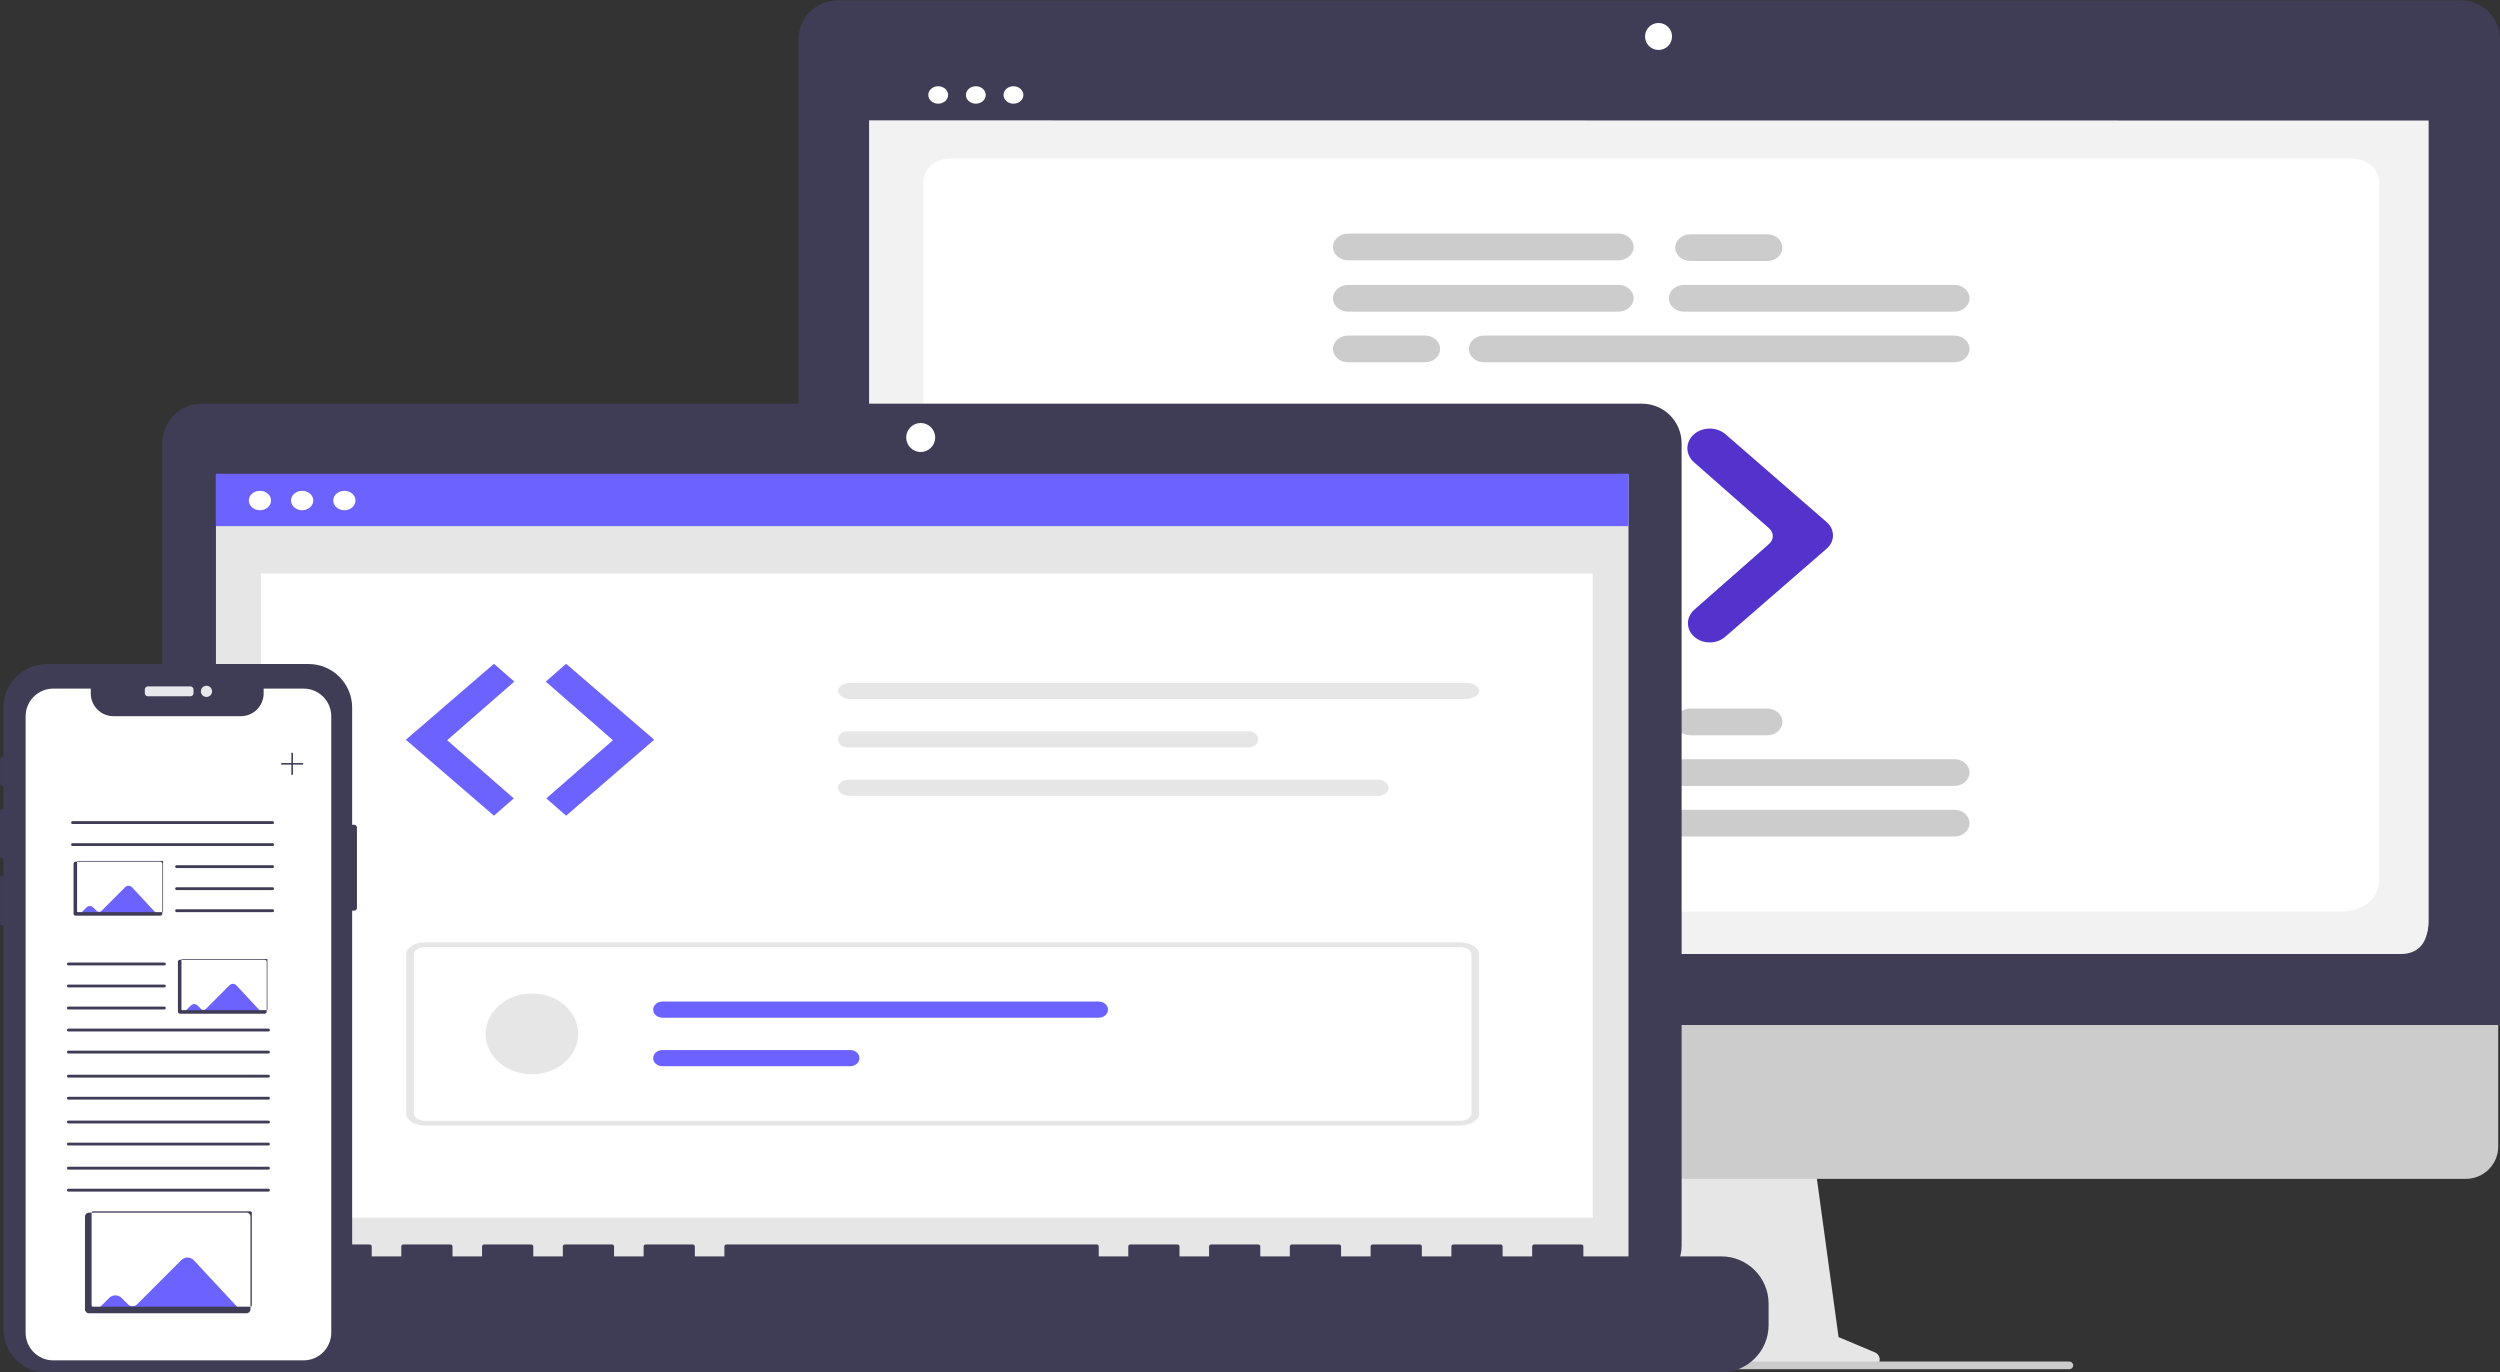 <?xml version="1.0" encoding="UTF-8"?>
<!DOCTYPE svg PUBLIC "-//W3C//DTD SVG 1.1//EN" "http://www.w3.org/Graphics/SVG/1.1/DTD/svg11.dtd">
<!-- Creator: CorelDRAW 2021 (64 Bit) -->
<svg xmlns="http://www.w3.org/2000/svg" xml:space="preserve" width="221.983mm" height="121.855mm" version="1.1" style="shape-rendering:geometricPrecision; text-rendering:geometricPrecision; image-rendering:optimizeQuality; fill-rule:evenodd; clip-rule:evenodd"
viewBox="0 0 22198.26 12185.5"
 xmlns:xlink="http://www.w3.org/1999/xlink"
 xmlns:xodm="http://www.corel.com/coreldraw/odm/2003">
 <rect x="0" y="0" width="22198.26" height="12185.5" fill="#333333" stroke="none"/>
 <defs>
  <style type="text/css">
   <![CDATA[
    .fil2 {fill:#3F3D56;fill-rule:nonzero}
    .fil5 {fill:#5433CC;fill-rule:nonzero}
    .fil6 {fill:#6C63FF;fill-rule:nonzero}
    .fil1 {fill:#CCCCCC;fill-rule:nonzero}
    .fil0 {fill:#E6E6E6;fill-rule:nonzero}
    .fil7 {fill:#E6E8EC;fill-rule:nonzero}
    .fil4 {fill:#F2F2F2;fill-rule:nonzero}
    .fil3 {fill:white;fill-rule:nonzero}
   ]]>
  </style>
 </defs>
 <g id="desktop">
  <g id="monitor">
   <path class="fil0" d="M16648.32 12008.53l-323.24 -136.1 -221.72 -1620.38 -2952.84 0 -240.34 1613.75 -289.18 144.6c-23.24,11.61 -37.96,35.39 -37.96,61.4 0,37.93 30.75,68.68 68.68,68.68 0,0 0,0 0,0l3969.96 0.01c0,-0.01 0.02,-0.01 0.02,-0.01 37.91,0 68.66,-30.75 68.66,-68.67 0,-27.63 -16.57,-52.57 -42.04,-63.29l0 0.01z"/>
   <path class="fil1" d="M21895.71 10467.62l-14505.12 0c-158.42,-0.3 -286.72,-128.92 -286.72,-287.38l-0.02 -2045.39 15078.59 0 0 2045.41c-0.01,158.42 -128.31,287.04 -286.76,287.36l0.03 0z"/>
   <path class="fil2" d="M22197.6 9101.55l-15106.98 0 0 -8751.88c0.18,-191.19 155.23,-346.24 346.45,-346.42l14414.08 0c191.22,0.16 346.25,155.18 346.45,346.4l0 8751.9z"/>
   <path class="fil3" d="M21295.32 8466.34l-13302.42 0c-147.41,-0.13 -266.94,-119.66 -267.07,-267.07l0 -7293.77c0.13,-147.39 119.66,-266.92 267.09,-267.05l13302.4 0c147.41,0.13 266.94,119.66 267.08,267.08l0 7293.75c-0.14,147.4 -119.67,266.93 -267.08,267.06l0 0z"/>
   <path class="fil1" d="M18374.78 12157.39l-7474.82 0c-0.22,0 -0.47,0 -0.72,0 -15.47,0 -29.09,-10.25 -33.36,-25.13 -0.74,-2.8 -1.11,-5.71 -1.11,-8.63 0,-18.69 15.14,-33.86 33.85,-33.87l7473.41 0c0.38,0 0.81,-0.02 1.22,-0.02 16.18,0 30.34,10.85 34.55,26.46 0.54,2.41 0.8,4.88 0.8,7.33 0,18.68 -15.14,33.84 -33.83,33.86l0.01 0z"/>
   <circle class="fil3" cx="14726.71" cy="323.85" r="119.81"/>
  </g>
  <g id="_1231274517856">
   <path class="fil4" d="M21223.37 8471.09l-13207.35 0c-187.11,-0.15 -299.04,-133.63 -299.04,-298.24l-0.01 -7141.8c0.14,-120.57 111.31,-218.36 248.4,-218.47l13344.36 -0.01c139.46,0.11 252.55,99.59 252.67,222.26l0 7138.05c-0.16,164.58 -60.19,298.19 -247.31,298.2l-91.72 0.01z"/>
   <path class="fil3" d="M20797.64 8094.57l-12271.64 0c-179.89,0 -326.24,-120.55 -326.24,-268.72l0 -6219.19c0,-109.89 108.45,-199.29 241.75,-199.29l12436.61 0c135.51,0 245.76,90.88 245.76,202.58l0 6215.9c0.01,148.17 -146.35,268.72 -326.24,268.72z"/>
   <path class="fil2" d="M21579.54 1070.3l-13867.2 -1.72 4.12 -150.11c0.3,-165.15 117.67,-298.58 305.42,-298.63l13274.32 -3.83c187.76,0.15 283.39,137.32 283.37,302.46l-0.03 151.83z"/>
   <ellipse class="fil3" cx="8330.58" cy="843.2" rx="88.01" ry="77.42"/>
   <ellipse class="fil3" cx="8664.66" cy="843.2" rx="88.01" ry="77.42"/>
   <ellipse class="fil3" cx="8998.73" cy="843.2" rx="88.01" ry="77.42"/>
   <path class="fil1" d="M14370.69 2767.2l-2400.07 0c-74.49,0.01 -134.91,-53.14 -134.91,-118.67 0,-65.53 60.42,-118.67 134.91,-118.67l2400.07 -0.01c74.49,0.01 134.91,53.15 134.91,118.68 0,65.53 -60.42,118.68 -134.91,118.68l0 -0.01z"/>
   <path class="fil1" d="M17353.02 2767.2l-2400.07 0c-74.49,0.01 -134.91,-53.14 -134.91,-118.67 0,-65.53 60.42,-118.67 134.91,-118.67l2400.07 -0.01c74.49,0.01 134.91,53.15 134.91,118.68 0,65.53 -60.42,118.68 -134.92,118.68l0.01 -0.01z"/>
   <path class="fil1" d="M17353.02 3216.91l-4175.27 0c-74.49,0 -134.91,-53.14 -134.91,-118.67 0,-65.53 60.42,-118.67 134.91,-118.67l4175.27 0c74.49,0 134.91,53.14 134.91,118.67 0,65.53 -60.42,118.67 -134.92,118.67l0.01 0z"/>
   <path class="fil1" d="M14370.69 2311.25l-2400.07 0c-74.43,-0.08 -134.75,-53.2 -134.75,-118.68 0,-65.47 60.32,-118.59 134.75,-118.67l2400.07 0c0.04,0 0.11,0 0.16,0 74.5,0 134.92,53.14 134.92,118.67 0,65.53 -60.42,118.68 -134.92,118.68 -0.05,0 -0.12,0 -0.16,0z"/>
   <path class="fil1" d="M15691.44 2317.49l-681.68 0c-74.5,0.01 -134.92,-53.14 -134.92,-118.67 0,-65.52 60.42,-118.67 134.92,-118.67l681.68 -0.01c74.49,0.01 134.91,53.16 134.91,118.68 0,65.53 -60.42,118.68 -134.92,118.68l0.01 -0.01z"/>
   <path class="fil1" d="M12652.29 3216.91l-681.67 0c-74.43,-0.07 -134.75,-53.2 -134.75,-118.67 0,-65.47 60.32,-118.6 134.75,-118.67l681.67 0c0.05,0 0.12,0 0.17,0 74.49,0 134.91,53.14 134.91,118.67 0,65.53 -60.42,118.67 -134.91,118.67 -0.05,0 -0.12,0 -0.17,0l0 0z"/>
   <path class="fil1" d="M14370.69 6978.33l-2400.07 0c-74.49,-0.01 -134.91,-53.15 -134.91,-118.68 0,-65.53 60.42,-118.68 134.91,-118.68l2400.07 0.02c74.49,-0.02 134.91,53.13 134.91,118.66 0,65.53 -60.42,118.67 -134.91,118.67l0 0.01z"/>
   <path class="fil1" d="M17353.02 6978.33l-2400.07 0c-74.49,-0.01 -134.91,-53.15 -134.91,-118.68 0,-65.53 60.42,-118.68 134.91,-118.68l2400.07 0.02c74.49,-0.02 134.91,53.13 134.91,118.66 0,65.53 -60.42,118.67 -134.92,118.67l0.01 0.01z"/>
   <path class="fil1" d="M17353.02 7428.04l-4175.27 0c-74.49,-0.01 -134.91,-53.15 -134.91,-118.68 0,-65.53 60.42,-118.68 134.91,-118.68l4175.27 0.02c0.05,-0.02 0.12,-0.02 0.17,-0.02 74.49,0 134.91,53.15 134.91,118.68 0,65.53 -60.42,118.67 -134.91,118.67 -0.05,0 -0.12,0 -0.17,0l0 0.01z"/>
   <path class="fil1" d="M14370.69 6522.38l-2400.07 0c-74.49,-0.01 -134.91,-53.15 -134.91,-118.68 0,-65.53 60.42,-118.68 134.91,-118.68l2400.07 0.01c74.49,-0.01 134.91,53.14 134.91,118.67 0,65.53 -60.42,118.67 -134.91,118.67l0 0.01z"/>
   <path class="fil1" d="M15691.44 6528.62l-681.68 0c-74.5,-0.01 -134.92,-53.15 -134.92,-118.68 0,-65.53 60.42,-118.67 134.92,-118.67l681.68 0c74.49,0 134.91,53.14 134.91,118.67 0,65.53 -60.42,118.67 -134.92,118.67l0.01 0.01z"/>
   <path class="fil1" d="M12652.29 7428.04l-681.67 0c-74.49,-0.01 -134.91,-53.15 -134.91,-118.68 0,-65.53 60.42,-118.68 134.91,-118.68l681.67 0.02c0.05,-0.02 0.12,-0.02 0.17,-0.02 74.49,0 134.91,53.15 134.91,118.68 0,65.53 -60.42,118.67 -134.91,118.67 -0.05,0 -0.12,0 -0.17,0l0 0.01z"/>
   <path class="fil5" d="M13743.86 5704.28c-0.13,0 -0.3,0 -0.44,0 -50.77,0 -99.54,-17.61 -135.66,-48.98l-902.19 -783.65c-35.76,-31.07 -55.92,-73.48 -55.92,-117.7 0,-44.22 20.16,-86.63 55.93,-117.69l898.55 -780.5c37.26,-32.18 87.47,-50.27 139.71,-50.27 52.69,0 103.29,18.37 140.62,51.05l0 0.01c37.19,32.82 58.14,77.31 58.14,123.68 0,46.37 -20.93,90.86 -58.13,123.67l-667.7 587.34c-20.8,18.33 -32.49,43.21 -32.49,69.1 0,25.9 11.69,50.78 32.48,69.11l664.08 584.14c36.35,31.91 56.81,75.27 56.81,120.47 0,94 -86.65,170.22 -193.51,170.22 -0.07,0 -0.21,0 -0.28,0z"/>
   <path class="fil5" d="M15181.45 5704.28c-0.07,0 -0.2,0 -0.27,0 -106.85,0 -193.51,-76.22 -193.51,-170.22 0,-45.2 20.46,-88.56 56.81,-120.48l664.07 -584.13c20.79,-18.33 32.49,-43.21 32.49,-69.11 0,-25.89 -11.7,-50.77 -32.49,-69.1l-667.7 -587.32c-37.26,-32.78 -58.24,-77.31 -58.24,-123.69 0,-46.38 20.98,-90.91 58.24,-123.68l0 0c37.33,-32.69 87.93,-51.06 140.62,-51.06 52.25,0 102.46,18.09 139.72,50.28l898.55 780.5c35.77,31.05 55.92,73.46 55.92,117.68 0,44.22 -20.15,86.63 -55.92,117.69l-902.2 783.65c-36.12,31.38 -84.88,48.99 -135.67,48.99 -0.11,0 -0.3,0 -0.42,0l0 0z"/>
  </g>
 </g>
 <g id="laptop">
  <path class="fil2" d="M14579.63 3584.37l-12787.56 0c0,-0.01 0,-0.01 0,-0.01 -194.35,0 -351.97,157.61 -351.97,351.97l0 7124.99c0,0 0,0 0,0 0,194.35 157.62,351.97 351.97,351.97l12787.56 0.01c194.35,-0.01 351.96,-157.63 351.96,-351.98 0,0 0,0 0,0l0.01 -7124.98c-0.01,-194.37 -157.62,-351.98 -351.98,-351.98l0.01 0.01z"/>
  <g id="_1231274570144">
   <g id="f1503154-f50a-4680-8aa4-587be41cac87" data-name="Group 2">
    <rect id="e1abf0e4-070b-4c82-8a12-ebedd4e3db02" class="fil0" x="1917.36" y="4212.61" width="12542.37" height="7014.03" data-name="Rectangle 1"/>
    <rect id="ace8bea0-82e8-49b8-a50c-1e1cb532084f" class="fil3" x="2317.02" y="5092.34" width="11825.08" height="5719.34" data-name="Rectangle 2"/>
    <rect id="b540f353-e277-4512-bc56-a133cea2858b" class="fil6" x="1917.36" y="4206.39" width="12542.37" height="465.27" data-name="Rectangle 3"/>
    <ellipse id="b2b285b5-c1c3-4b12-9710-2898c7239781" class="fil3" cx="2307.97" cy="4444.27" rx="98.76" ry="86.24" data-name="Ellipse 3"/>
    <ellipse id="a5a428bb-42a2-4f57-9e6c-9979c01a2490" class="fil3" cx="2682.83" cy="4444.27" rx="98.76" ry="86.24" data-name="Ellipse 4"/>
    <ellipse id="a9929a25-14ce-4464-bac9-4165f1e3fae6" class="fil3" cx="3057.69" cy="4444.27" rx="98.76" ry="86.24" data-name="Ellipse 5"/>
    <polygon id="b4a2d72b-abc3-4d2f-a2b8-a2aff6897b26" class="fil6" points="4385.85,5893.97 3603.66,6568.44 4385.85,7242.9 4561.84,7089.22 3970.37,6572.69 4566.78,6051.92 " data-name="Path 37"/>
    <polygon id="b5120d89-6cbe-4bfa-9a1b-cf9b07deff91" class="fil6" points="5026.75,5893.97 5808.92,6568.44 5026.75,7242.9 4850.76,7089.22 5442.27,6572.71 4845.81,6051.91 " data-name="Path 38"/>
    <path id="a31271bd-8e2f-469b-8cee-8b6db3f92f99" class="fil0" d="M7556.8 6063.23c-63.97,0 -115.83,32.13 -115.83,71.75 0,39.61 51.86,71.75 115.83,71.75l5460.62 0.01c63.97,0 115.83,-32.14 115.83,-71.75 0,-39.62 -51.86,-71.75 -115.83,-71.75l-5460.62 -0.01z" data-name="Path 65"/>
    <path id="bf577952-0fd5-43e0-be6b-ea1966b51a93" class="fil0" d="M12963.12 9994.29l-9186.11 0c-93.91,0 -170.01,-47.33 -170.11,-105.67l0 -1415.71c0.1,-58.33 76.2,-105.67 170.11,-105.67l9186.11 -0.01c93.91,0 170.01,47.34 170.11,105.67l0 1415.7c-0.09,58.34 -76.2,105.63 -170.11,105.69zm-9186.11 -1584.82c-56.35,0 -102.01,28.4 -102.07,63.4l0 1415.69c0,35 45.72,63.37 102.07,63.4l9186.11 0.01c56.35,0 102.01,-28.4 102.07,-63.4l0 -1415.66c0,-35 -45.72,-63.37 -102.07,-63.4l-9186.11 -0.04z" data-name="Path 78"/>
    <ellipse id="f7f4957b-eaa8-456b-bf02-bacf7de3ef80" class="fil0" cx="4722.97" cy="9180.16" rx="410.98" ry="358.86" data-name="Ellipse 13"/>
    <path id="fb0f055d-da6e-47f2-bb6d-7ff26d7b746a" class="fil6" d="M5882.11 8893.15c-0.02,0 -0.07,0 -0.1,0 -45.37,0 -82.17,32.13 -82.17,71.75 0,39.59 36.73,71.7 82.06,71.75l3874.15 0c45.37,0 82.17,-32.13 82.17,-71.75 0,-39.62 -36.8,-71.75 -82.17,-71.75l-3873.94 0z" data-name="Path 79"/>
    <path id="bfcde504-8c45-4d21-843b-87b1f7e22ce0" class="fil6" d="M5882.11 9323.68c-0.02,-0.01 -0.07,-0.01 -0.1,-0.01 -45.37,0 -82.17,32.13 -82.17,71.75 0,39.59 36.73,71.7 82.06,71.75l1667.15 0.01c0.03,-0.01 0.08,-0.01 0.11,-0.01 45.37,0 82.17,-32.13 82.17,-71.75 0,-39.58 -36.73,-71.7 -82.06,-71.75l-1667.16 0.01z" data-name="Path 80"/>
    <path id="a66699ea-75f1-4575-b6d5-52b0b1f8e30c" class="fil0" d="M7516.92 6493.09c-42.81,3.01 -75.81,34.25 -75.81,71.76 0,37.51 33,68.75 75.82,71.75l3578.75 0c42.8,-3 75.8,-34.24 75.8,-71.75 0,-37.51 -33,-68.75 -75.82,-71.76l-3578.74 0z" data-name="Path 81"/>
    <path id="bbc4ca7b-25d4-4c7e-b3d4-0411f69bd48f" class="fil0" d="M7540.48 6922.95c-54.96,0 -99.51,32.14 -99.51,71.75 0,39.62 44.55,71.75 99.51,71.75l4691.12 0.01c54.95,0 99.5,-32.14 99.5,-71.75 0,-39.62 -44.55,-71.75 -99.5,-71.75l-4691.12 -0.01z" data-name="Path 82"/>
   </g>
  </g>
  <circle class="fil3" cx="8175.12" cy="3884.66" r="128.69"/>
  <path class="fil2" d="M15283.91 11155.91l-1224.58 0 0 -88.23c-0.01,-0.01 -0.01,-0.01 -0.01,-0.01 0,-9.66 -7.83,-17.49 -17.49,-17.49l-419.85 0c-0.01,0 -0.01,0 -0.01,0 -9.66,0 -17.49,7.83 -17.49,17.49l0 88.23 -262.4 0.01 0 -88.23c-0.01,-0.01 -0.01,-0.01 -0.01,-0.01 0,-9.66 -7.83,-17.49 -17.49,-17.49 0,0 0,0 0,0l-419.85 0c-0.01,0 -0.01,0 -0.01,0 -9.66,0 -17.49,7.83 -17.49,17.49 0,0 0,0 0,0l0.01 0.01 0 88.23 -262.41 0 0 -88.23c-0.01,-0.01 -0.01,-0.01 -0.01,-0.01 0,-9.66 -7.83,-17.49 -17.49,-17.49 0,0 0,0 0,0l-419.85 0c-0.01,0 -0.01,0 -0.01,0 -9.66,0 -17.49,7.83 -17.49,17.49 0,0 0,0 0,0l0 0.01 0 88.23 -262.4 0 0 -88.23c-0.01,-0.01 -0.01,-0.01 -0.01,-0.01 0,-9.66 -7.83,-17.49 -17.49,-17.49 0,0 0,0 0,0l-419.85 0c-0.01,0 -0.01,0 -0.01,0 -9.66,0 -17.49,7.83 -17.49,17.49l0 88.23 -262.4 0.01 0 -88.23c-0.01,-0.01 -0.01,-0.01 -0.01,-0.01 0,-9.66 -7.83,-17.49 -17.49,-17.49 0,0 0,0 0,0l-419.85 0c-0.01,0 -0.01,0 -0.01,0 -9.66,0 -17.49,7.83 -17.49,17.49 0,0 0,0 0,0l0 0.01 0 88.23 -262.41 0 0 -88.23c-0.01,-0.01 -0.01,-0.01 -0.01,-0.01 0,-9.66 -7.83,-17.49 -17.49,-17.49 0,0 0,0 0,0l-419.85 0c0,0 0,0 0,0 -9.66,0 -17.49,7.83 -17.49,17.49 0,0 0,0 0,0l0 0.01 0 88.23 -262.41 0 0 -88.23c-0.01,-0.01 -0.01,-0.01 -0.01,-0.01 0,-9.66 -7.83,-17.49 -17.49,-17.49 0,0 0,0 0,0l-3288.86 0c0,0 0,0 0,0 -9.66,0 -17.5,7.83 -17.5,17.49 0,0 0,0 0,0l0 0.01 0 88.23 -262.41 0 0 -88.23c0,-0.01 0,-0.01 0,-0.01 0,-9.66 -7.84,-17.49 -17.5,-17.49 0,0 0,0 0,0l-419.85 0c0,0 0,0 0,0 -9.66,0 -17.49,7.83 -17.49,17.49 0,0 0,0 0,0l0 0.01 0 88.23 -262.41 0 0 -88.23c0,-0.01 0,-0.01 0,-0.01 0,-9.66 -7.83,-17.49 -17.49,-17.49l-419.86 0c0,0 0,0 0,0 -9.66,0 -17.49,7.83 -17.49,17.49 0,0 0,0 0,0l0 0.01 0 88.23 -262.41 0 0 -88.23c0,-0.01 0,-0.01 0,-0.01 0,-9.66 -7.83,-17.49 -17.49,-17.49 0,0 0,0 0,0l-419.86 0c0,0 0,0 0,0 -9.66,0 -17.49,7.83 -17.49,17.49 0,0 0,0 0,0l-0.01 0.01 0 88.23 -262.41 0 0 -88.23c0.01,-0.01 0.01,-0.01 0.01,-0.01 0,-9.66 -7.83,-17.49 -17.49,-17.49 0,0 0,0 0,0l-419.87 0c0.02,0 0.02,0 0.02,0 -9.66,0 -17.49,7.83 -17.49,17.49 0,0 0,0 0,0l-0.02 0.01 0 88.23 -262.41 0 0 -88.23c0.01,-0.01 0.01,-0.01 0.01,-0.01 0,-9.66 -7.83,-17.49 -17.49,-17.49 0,0 0,0 0,0l-419.87 0c0.01,0 0.01,0 0.01,0 -9.66,0 -17.49,7.83 -17.49,17.49l0 88.23 -262.42 0.01 0 -88.23c0.01,-0.01 0.01,-0.01 0.01,-0.01 0,-9.66 -7.83,-17.49 -17.49,-17.49l-419.87 0c-9.65,0 -17.48,7.83 -17.48,17.49l-0.01 0.01 0 88.23 -804.72 0c-231.84,-0.01 -419.85,188 -419.85,419.84l0 189.85c0,231.84 188.01,419.85 419.85,419.85l13960.18 0.02c231.84,-0.02 419.85,-188.03 419.85,-419.87l0.01 -189.83c-0.01,-0.02 -0.01,-0.02 -0.01,-0.02 0,-231.84 -188.01,-419.85 -419.86,-419.85l0.01 0.01z"/>
 </g>
 <g id="mobile">
  <g id="_1231274560160">
   <path class="fil2" d="M3169.48 7348.3l0 713.11c-0.03,13.71 -11.14,24.83 -24.86,24.86l-17.7 0.01 0 3714.86c0.01,214.02 -173.58,387.61 -387.62,387.61l-2321.2 0c-214,-0.01 -387.49,-173.55 -387.49,-387.55 0,0 0,-0.09 0,-0.09l-0.01 -3584.54 -12.81 0c0,-0.01 -0.01,-0.01 -0.02,-0.01 -9.67,0 -17.52,-7.82 -17.56,-17.48l-0.01 -405.85c0.01,0 0.01,0 0.01,0 0,-9.71 7.87,-17.59 17.58,-17.59 0,0 0,0 0,0l12.81 0.01 0 -152.88 -12.92 0c-10.14,-0.04 -18.34,-8.28 -18.34,-18.42 0,-0.01 0,-0.03 0,-0.04l-0.01 -400.31c0.03,-10.12 8.23,-18.32 18.35,-18.35l12.92 0 0 -208.68 -13.13 0c-0.01,0 -0.02,0 -0.02,0 -8.98,0 -16.27,-7.28 -16.27,-16.26 0,0 0,-0.02 0,-0.02l0 -218.45c0,-0.02 0,-0.03 0,-0.04 0,-9 7.28,-16.32 16.29,-16.36l13.13 0 0 -442.33c0.01,-213.96 173.54,-387.5 387.52,-387.5l2321.19 0c0.01,0 0.01,0 0.01,0 213.98,0 387.56,173.53 387.6,387.51l0 1039.93 17.7 -0.01c13.72,0.03 24.83,11.14 24.87,24.86l-0.01 0z"/>
   <path class="fil7" d="M1313.36 6094.78l377.18 0c15.24,0 27.6,12.35 27.6,27.59l0 32.6c0,15.24 -12.36,27.6 -27.59,27.6l-377.19 0c-15.24,0 -27.59,-12.36 -27.59,-27.6l-0.01 -32.6c0.01,-15.24 12.36,-27.59 27.6,-27.59z"/>
   <circle class="fil7" cx="1833.31" cy="6138.67" r="49.8"/>
   <path class="fil3" d="M2941.32 6360.16l0 5473.12c-0.07,135.76 -110.16,245.8 -245.93,245.8l-2221.97 0.01c-0.12,-0.01 -0.3,-0.01 -0.42,-0.01 -135.56,0 -245.5,-109.93 -245.5,-245.49 0,-0.09 0,-0.24 0,-0.33l0 -5473.11c0,0 0,0 0,0 0,-135.79 110.12,-245.91 245.92,-245.91 0,0 0,0 0,0l332.56 0 0 42.67c0.01,111.82 90.69,202.49 202.5,202.49l1130.04 0c111.81,0 202.49,-90.67 202.49,-202.49l0 -42.67 354.38 0c0,0 0.09,0 0.09,0 135.75,0 245.84,110.09 245.84,245.84 0,0 0,0.1 0,0.1l0 -0.02z"/>
   <circle class="fil3" cx="2594.31" cy="6782.3" r="217.15"/>
   <polygon class="fil2" points="2692.03,6775.32 2601.29,6775.32 2601.29,6684.58 2587.33,6684.58 2587.33,6775.32 2496.59,6775.32 2496.59,6789.28 2587.33,6789.28 2587.33,6880.02 2601.29,6880.02 2601.29,6789.28 2692.03,6789.28 "/>
  </g>
  <g id="_1231276477296">
   <path class="fil3" d="M1422.64 8130.43l-750.83 0c-10.45,-0.01 -18.92,-8.48 -18.93,-18.93l0 -441.66c0.01,-10.45 8.48,-18.92 18.93,-18.93l750.83 0c10.45,0.01 18.92,8.48 18.93,18.93l0 441.66c-0.01,10.45 -8.48,18.92 -18.93,18.93l0 0z"/>
   <path class="fil2" d="M2420.63 7316.51l-1776.84 0c-6.97,0 -12.62,-5.65 -12.62,-12.62 0,-6.97 5.65,-12.62 12.62,-12.62l1776.84 0c6.97,0 12.62,5.65 12.62,12.62 0,6.97 -5.65,12.62 -12.62,12.62l0 0z"/>
   <path class="fil2" d="M2420.63 7512.1l-1776.84 0c-6.97,0 -12.62,-5.65 -12.62,-12.62 0,-6.96 5.65,-12.62 12.62,-12.62l1776.84 0c6.97,0 12.62,5.66 12.62,12.62 0,6.97 -5.65,12.62 -12.62,12.62l0 0z"/>
   <path class="fil2" d="M2420.63 7707.7l-852.87 0c-6.97,0 -12.62,-5.65 -12.62,-12.62 0,-6.97 5.65,-12.62 12.62,-12.62l852.87 0c6.97,0 12.62,5.65 12.62,12.62 0,6.97 -5.65,12.62 -12.62,12.62l0 0z"/>
   <path class="fil2" d="M2420.63 7903.29l-852.87 0c-6.97,0 -12.62,-5.65 -12.62,-12.62 0,-6.97 5.65,-12.62 12.62,-12.62l852.87 0c6.97,0 12.62,5.65 12.62,12.62 0,6.97 -5.65,12.62 -12.62,12.62l0 0z"/>
   <path class="fil2" d="M2420.63 8098.88l-852.87 0c-6.97,0 -12.62,-5.65 -12.62,-12.62 0,-6.97 5.65,-12.62 12.62,-12.62l852.87 0c6.97,0 12.62,5.65 12.62,12.62 0,6.97 -5.65,12.62 -12.62,12.62l0 0z"/>
   <path class="fil6" d="M1171.9 7878.12c-7.89,-8.46 -18.95,-13.26 -30.52,-13.26 -11.05,0 -21.66,4.39 -29.48,12.18l-211.3 211.31c-5.6,5.58 -13.18,8.71 -21.08,8.71 -7.87,0 -15.43,-3.11 -21.01,-8.65l-31.3 -31.23c-7.81,-7.82 -18.41,-12.21 -29.46,-12.21 -11.05,0 -21.66,4.39 -29.47,12.2l-60.57 60.64 679.03 0 0 -8.64 -214.84 -231.05z"/>
   <path class="fil2" d="M1422.64 8130.43l-750.83 0c-10.45,-0.01 -18.92,-8.48 -18.93,-18.93l0 -441.66c0.01,-10.45 8.48,-18.92 18.93,-18.93l750.83 0c10.45,0.01 18.92,8.48 18.93,18.93l0 441.66c-0.01,10.45 -8.48,18.92 -18.93,18.93l0 0zm-731.9 -485.83c-3.48,0 -6.31,2.83 -6.31,6.31l0 441.66c0,3.48 2.83,6.31 6.31,6.31l750.83 0c3.48,0 6.3,-2.83 6.31,-6.31l0 -441.66c-0.01,-3.48 -2.83,-6.31 -6.31,-6.31l-750.83 0z"/>
  </g>
  <g id="_1231277319120">
   <path class="fil3" d="M1604.82 8515.23l750.83 0c10.45,0.01 18.92,8.48 18.93,18.93l0 441.66c-0.01,10.45 -8.48,18.92 -18.93,18.93l-750.83 0c-10.45,-0.01 -18.92,-8.48 -18.93,-18.93l0 -441.66c0.01,-10.45 8.48,-18.92 18.93,-18.93l0 0z"/>
   <path class="fil6" d="M1721.72 11190.82c-14.71,-15.76 -35.33,-24.71 -56.88,-24.71 -20.59,0 -40.37,8.19 -54.94,22.71l-393.78 393.79c-10.43,10.39 -24.56,16.24 -39.28,16.24 -14.66,0 -28.75,-5.8 -39.16,-16.13l-58.32 -58.2c-14.55,-14.56 -34.33,-22.75 -54.92,-22.75 -20.58,0 -40.36,8.19 -54.91,22.75l-112.87 112.99 1265.42 0.01 0 -16.11 -400.36 -430.59z"/>
   <path class="fil2" d="M2188.99 11661.03l-1399.24 0c-19.47,-0.02 -35.26,-15.8 -35.27,-35.27l0 -823.08c0.01,-19.47 15.8,-35.26 35.27,-35.27l1399.24 -0.01c19.47,0.02 35.25,15.81 35.27,35.28l0 823.08c-0.02,19.47 -15.8,35.25 -35.27,35.27l0 0zm-1363.96 -905.38c-6.49,0 -11.76,5.27 -11.76,11.76l0 823.07c0,6.49 5.27,11.75 11.76,11.76l1399.24 0c6.48,-0.01 11.75,-5.27 11.75,-11.76l0 -823.08c0,-6.48 -5.27,-11.75 -11.76,-11.75l-1399.23 0z"/>
   <path class="fil2" d="M606.83 10555.39l1776.84 0c6.97,0 12.62,5.65 12.62,12.62 0,6.97 -5.65,12.62 -12.62,12.62l-1776.84 0c-6.97,0 -12.62,-5.65 -12.62,-12.62 0,-6.97 5.65,-12.62 12.62,-12.62l0 0z"/>
   <path class="fil2" d="M606.83 10359.8l1776.84 0c6.97,0 12.62,5.65 12.62,12.62 0,6.97 -5.65,12.62 -12.62,12.62l-1776.84 0c-6.97,0 -12.62,-5.65 -12.62,-12.62 0,-6.97 5.65,-12.62 12.62,-12.62l0 0z"/>
   <path class="fil2" d="M606.83 10145.92l1776.84 0c6.97,0 12.62,5.65 12.62,12.62 0,6.97 -5.65,12.62 -12.62,12.62l-1776.84 0c-6.97,0 -12.62,-5.65 -12.62,-12.62 0,-6.97 5.65,-12.62 12.62,-12.62l0 0z"/>
   <path class="fil2" d="M606.83 9950.33l1776.84 0c6.97,0 12.62,5.65 12.62,12.62 0,6.97 -5.65,12.62 -12.62,12.62l-1776.84 0c-6.97,0 -12.62,-5.65 -12.62,-12.62 0,-6.97 5.65,-12.62 12.62,-12.62l0 0z"/>
   <path class="fil2" d="M606.83 9738.62l1776.84 0c6.97,0 12.62,5.65 12.62,12.62 0,6.97 -5.65,12.62 -12.62,12.62l-1776.84 0c-6.97,0 -12.62,-5.65 -12.62,-12.62 0,-6.97 5.65,-12.62 12.62,-12.62l0 0z"/>
   <path class="fil2" d="M606.83 9543.03l1776.84 0c6.97,0 12.62,5.65 12.62,12.62 0,6.97 -5.65,12.62 -12.62,12.62l-1776.84 0c-6.97,0 -12.62,-5.65 -12.62,-12.62 0,-6.97 5.65,-12.62 12.62,-12.62l0 0z"/>
   <path class="fil2" d="M606.83 9329.15l1776.84 0c6.97,0 12.62,5.65 12.62,12.62 0,6.97 -5.65,12.62 -12.62,12.62l-1776.84 0c-6.97,0 -12.62,-5.65 -12.62,-12.62 0,-6.97 5.65,-12.62 12.62,-12.62l0 0z"/>
   <path class="fil2" d="M606.83 9133.56l1776.84 0c6.97,0 12.62,5.65 12.62,12.62 0,6.97 -5.65,12.62 -12.62,12.62l-1776.84 0c-6.97,0 -12.62,-5.65 -12.62,-12.62 0,-6.97 5.65,-12.62 12.62,-12.62l0 0z"/>
   <path class="fil2" d="M606.83 8937.97l852.87 0c6.97,-0.01 12.62,5.65 12.62,12.61 0,6.97 -5.65,12.62 -12.62,12.62l-852.87 0c-6.97,0 -12.62,-5.65 -12.62,-12.62 0,-6.96 5.65,-12.62 12.62,-12.62l0 0.01z"/>
   <path class="fil2" d="M606.83 8742.37l852.87 0c6.97,0 12.62,5.65 12.62,12.62 0,6.97 -5.65,12.62 -12.62,12.62l-852.87 0c-6.97,0 -12.62,-5.65 -12.62,-12.62 0,-6.97 5.65,-12.62 12.62,-12.62l0 0z"/>
   <path class="fil2" d="M606.83 8546.78l852.87 0c6.97,0 12.62,5.65 12.62,12.62 0,6.97 -5.65,12.62 -12.62,12.62l-852.87 0c-6.97,0 -12.62,-5.65 -12.62,-12.62 0,-6.97 5.65,-12.62 12.62,-12.62l0 0z"/>
   <path class="fil6" d="M2098.6 8748.74c-7.89,-8.46 -18.95,-13.26 -30.52,-13.26 -11.05,0 -21.66,4.39 -29.48,12.18l-211.3 211.31c-5.6,5.57 -13.18,8.71 -21.08,8.71 -7.87,0 -15.43,-3.11 -21.01,-8.65l-31.3 -31.23c-7.81,-7.82 -18.41,-12.21 -29.46,-12.21 -11.05,0 -21.66,4.39 -29.47,12.2l-60.57 60.64 679.03 0 0 -8.64 -214.84 -231.05z"/>
   <path class="fil2" d="M2349.34 9001.05l-750.83 0c-10.45,-0.01 -18.92,-8.48 -18.93,-18.93l0 -441.66c0.01,-10.45 8.48,-18.92 18.93,-18.93l750.83 0c10.45,0.01 18.92,8.48 18.93,18.93l0 441.66c-0.01,10.45 -8.48,18.92 -18.93,18.93l0 0zm-731.9 -485.83c-3.48,0 -6.31,2.83 -6.31,6.31l0 441.66c0,3.48 2.83,6.31 6.31,6.31l750.83 0c3.48,0 6.3,-2.83 6.31,-6.31l0 -441.66c-0.01,-3.48 -2.83,-6.31 -6.31,-6.31l-750.83 0z"/>
  </g>
 </g>
</svg>
